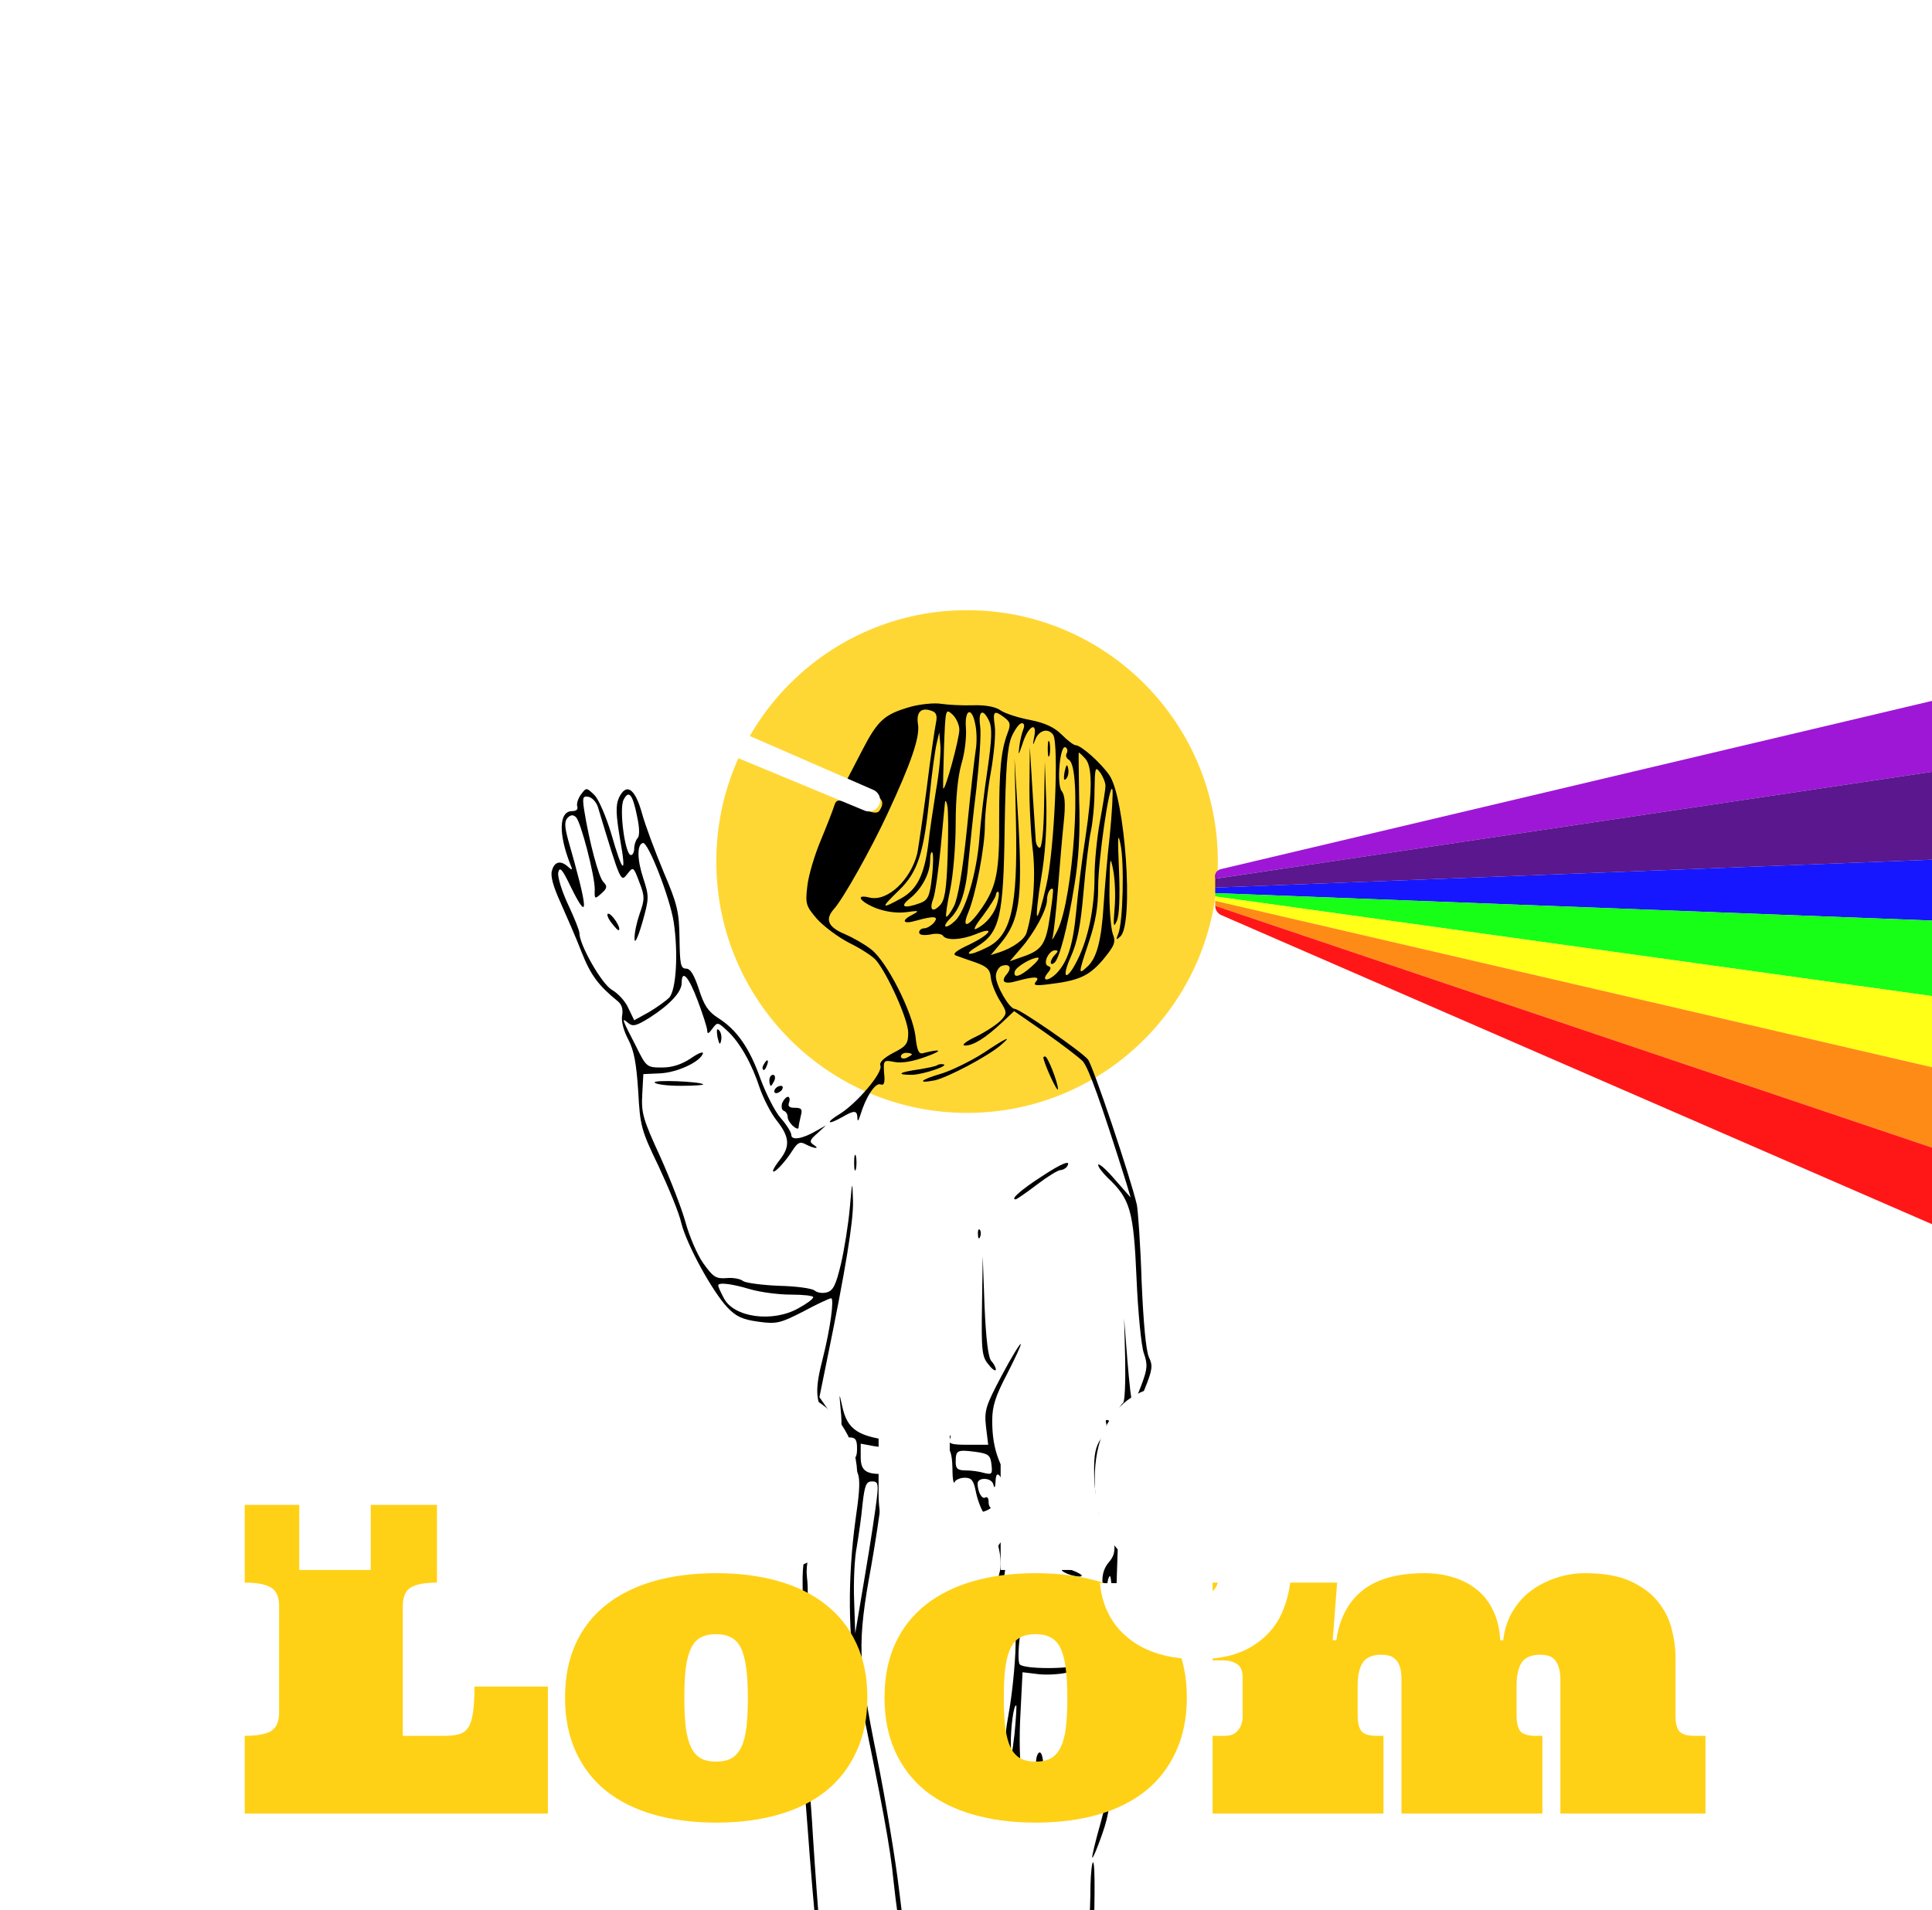 <svg width="360" height="356" viewBox="0 0 360 356" fill="none" xmlns="http://www.w3.org/2000/svg">
<g clip-path="url(#clip0_572_3)">
<ellipse cx="180.2" cy="160.566" rx="46.728" ry="46.847" fill="#FFD116" fill-opacity="0.86"/>
<path d="M169.705 131.713C164.736 133.146 163.579 134.17 160.516 140.109L157.725 145.502L161.06 147.072C164.464 148.642 164.94 149.325 163.919 151.031C163.443 151.714 162.626 151.577 160.107 150.485C156.159 148.847 155.887 148.779 155.41 150.28C155.206 150.963 154.117 153.762 152.96 156.561C151.802 159.291 150.645 163.182 150.441 165.093C150.033 168.438 150.169 168.848 152.211 171.237C153.504 172.671 156.159 174.65 158.269 175.743C160.38 176.767 162.558 178.2 163.17 178.883C165.349 181.408 169.229 190.01 169.229 192.467C169.229 194.515 168.889 194.993 166.438 196.222C164.668 197.177 163.783 197.996 164.055 198.611C164.532 199.908 159.767 205.505 156.567 207.553C153.708 209.26 154.117 209.806 156.976 208.168C159.222 206.871 159.699 206.939 159.767 208.304C159.767 209.123 159.971 208.919 160.311 207.826C161.333 204.413 163.102 201.751 164.055 202.092C164.736 202.365 164.94 201.819 164.736 199.976C164.6 197.587 164.6 197.519 166.71 197.928C168.072 198.201 170.25 197.792 172.633 196.904C175.832 195.744 175.423 195.402 171.952 196.29C171.203 196.495 170.863 195.744 170.59 193.15C170.046 188.644 165.213 179.087 162.286 176.903C161.06 175.947 158.882 174.719 157.452 174.104C154.321 172.807 153.64 171.374 155.41 169.394C157.18 167.414 162.286 158.267 165.281 151.85C169.842 142.089 171.407 137.379 171.067 135.058C170.658 132.668 171.68 131.713 173.722 132.532C174.47 132.805 174.675 133.419 174.402 134.716C174.198 135.672 173.381 141.133 172.701 146.731C171.952 152.396 171.135 157.926 170.931 159.018C169.705 164.001 165.349 168.097 162.013 167.278C159.29 166.595 160.175 168.029 163.239 169.258C165.077 169.94 167.051 170.213 168.82 170.008C171.203 169.667 171.407 169.735 170.114 170.418C167.799 171.579 168.208 172.329 170.727 171.579C174.13 170.623 175.015 170.759 173.994 171.988C173.517 172.534 172.701 173.012 172.224 173.012C171.68 173.012 171.271 173.353 171.271 173.763C171.271 174.241 172.02 174.377 173.313 174.173C174.402 173.899 175.492 174.036 175.696 174.377C176.308 175.333 179.099 175.196 181.822 174.104C185.566 172.534 184.613 174.104 180.665 176.016C178.283 177.108 177.398 177.79 178.078 178.064C178.623 178.268 180.325 178.883 181.754 179.361C183.864 180.111 184.477 180.658 184.613 182.091C184.681 183.115 185.43 185.026 186.247 186.392C187.676 188.644 187.676 188.849 186.587 190.078C185.907 190.829 183.864 192.194 181.958 193.15C179.916 194.105 179.031 194.856 179.848 194.856C181.414 194.856 183.66 193.423 186.723 190.556L188.97 188.44L194.688 192.399C197.819 194.583 201.019 197.041 201.767 197.792C202.857 199.089 204.967 204.891 209.868 220.455L210.685 223.186L207.69 219.773C206.056 217.861 204.695 216.701 204.626 217.11C204.626 217.52 205.443 218.544 206.396 219.499C210.617 223.459 211.23 225.643 211.774 238.204C212.046 244.552 212.659 250.832 213.136 252.198C213.884 254.314 213.816 255.133 212.659 258.205C211.91 260.253 211.161 261.686 211.025 261.55C210.821 261.413 210.413 257.727 210.072 253.495L209.46 245.713L209.664 253.426C209.732 257.659 209.596 261.277 209.255 261.481C208.915 261.686 208.37 262.642 207.962 263.598C207.622 264.553 207.009 265.031 206.601 264.758C206.124 264.485 205.92 264.69 206.124 265.236C206.328 265.782 205.852 267.011 205.171 268.103C204.15 269.537 203.81 271.107 203.878 274.452C203.878 276.909 204.218 279.367 204.626 279.913C205.103 280.39 205.171 281.21 204.899 281.619C204.626 282.165 204.695 282.234 205.171 281.961C206.124 281.414 206.941 283.258 207.554 287.149C207.826 289.06 207.622 290.016 206.601 291.176C205.716 292.2 205.307 293.565 205.443 295.067C205.58 297.183 205.171 297.866 202.244 300.528C200.338 302.235 199.657 303.122 200.746 302.44L202.584 301.347V305.375C202.584 308.72 202.312 309.607 201.291 310.222C199.521 311.109 190.536 311.109 189.991 310.153C189.719 309.812 189.719 307.628 189.991 305.375C190.331 302.235 190.672 301.347 191.42 301.62C191.965 301.825 192.918 302.167 193.599 302.371C194.552 302.713 194.552 302.644 193.463 301.893C192.714 301.416 190.944 299.914 189.446 298.685C186.86 296.364 186.792 296.228 187.268 292.746C187.54 290.152 187.404 288.65 186.519 286.876C185.498 284.623 185.498 284.35 186.86 281.278C188.221 278.138 189.651 277.592 189.651 280.254C189.651 280.937 189.991 281.551 190.331 281.551C191.557 281.551 191.08 280.254 188.63 276.704C185.907 272.677 184.886 269.537 184.886 264.758C184.886 262.028 185.498 260.184 187.676 256.02C189.174 253.085 190.331 250.628 190.195 250.491C190.059 250.355 188.425 253.017 186.655 256.362C183.66 262.028 183.388 262.847 183.728 265.919L184.137 269.264H180.325C177.261 269.264 176.649 269.059 176.989 268.24C177.33 267.284 177.125 267.284 175.355 268.24C173.722 269.059 172.292 269.127 167.119 268.581C159.903 267.83 157.861 266.533 156.908 261.959C156.363 259.502 156.363 259.57 156.636 262.574C156.84 264.417 156.84 265.85 156.704 265.85C156.567 265.85 155.614 264.622 154.593 263.12L152.687 260.389L154.117 253.358C157.589 236.429 159.018 227.691 158.95 223.868C158.814 219.841 158.814 219.841 158.337 225.234C158.065 228.237 157.316 232.879 156.704 235.541C155.751 239.501 155.274 240.525 154.049 240.866C153.3 241.071 152.279 240.934 151.802 240.525C151.326 240.115 148.331 239.705 145.131 239.637C141.932 239.501 138.937 239.091 138.46 238.75C137.984 238.34 136.554 238.067 135.329 238.204C133.355 238.34 132.878 237.999 130.972 235.337C129.815 233.63 128.386 230.217 127.705 227.691C127.024 225.234 124.914 219.773 123.008 215.54C119.877 208.714 119.468 207.485 119.672 204.004L119.877 200.181L122.94 200.044C126.139 199.908 130.428 197.928 130.972 196.358C131.108 195.88 130.087 196.29 128.726 197.246C126.956 198.406 125.254 198.952 123.348 198.952C120.557 198.952 120.421 198.884 118.515 194.993C115.792 189.737 115.792 189.6 117.017 190.624C117.902 191.375 118.515 191.238 121.034 189.668C124.778 187.279 127.024 184.89 127.024 183.183C127.024 180.589 128.317 181.955 130.019 186.528C130.972 189.054 131.789 191.58 131.789 192.126C131.789 192.74 132.061 192.672 132.742 191.716C133.695 190.419 133.763 190.487 135.533 192.126C137.916 194.31 140.162 198.406 141.592 202.843C142.272 204.755 143.634 207.485 144.791 208.919C147.105 211.854 147.242 213.629 145.404 216.018C144.655 216.974 144.042 217.929 144.042 218.202C144.042 218.953 146.22 216.701 147.65 214.448C148.603 212.946 149.08 212.673 150.169 213.287C151.734 214.107 152.892 214.175 151.598 213.356C150.781 212.81 150.849 212.468 152.279 211.24L153.913 209.738L152.211 210.693C149.556 212.264 147.446 212.605 147.446 211.513C147.446 211.035 146.561 209.601 145.472 208.373C144.383 207.144 142.749 203.867 141.728 201.137C139.686 195.334 137.303 191.921 133.831 189.737C131.925 188.508 131.177 187.347 130.223 184.344C129.339 181.682 128.658 180.521 127.841 180.521C126.82 180.521 126.684 179.702 126.616 174.855C126.548 169.872 126.207 168.507 123.62 162.431C122.055 158.677 120.217 153.762 119.604 151.509C118.311 146.867 116.677 145.843 115.316 148.71C114.703 150.144 114.771 151.782 115.52 156.287C116.813 163.387 116.064 162.977 113.886 155.332C112.933 152.192 111.572 148.983 110.755 148.164C109.257 146.731 109.257 146.731 108.236 148.096C107.692 148.847 107.419 149.802 107.555 150.28C107.76 150.826 107.419 151.168 106.602 151.168C104.152 151.168 104.016 155.332 106.262 161.066C106.739 162.158 106.67 162.295 105.854 161.544C104.492 160.315 103.335 160.52 102.858 162.226C102.518 163.182 103.063 165.162 104.424 168.165C105.513 170.623 107.351 174.787 108.372 177.449C110.074 181.75 111.504 183.661 115.111 186.596C115.86 187.211 116.133 188.098 115.928 189.259C115.724 190.283 116.201 192.126 117.086 193.764C118.175 195.88 118.583 198.27 118.923 203.389C119.264 209.806 119.468 210.625 122.736 217.383C124.573 221.343 126.548 226.053 126.956 227.964C127.977 231.992 132.674 240.593 135.533 243.665C137.167 245.371 138.324 245.917 141.319 246.327C144.723 246.805 145.404 246.6 149.692 244.416C152.211 243.05 154.593 241.958 154.866 241.958C155.478 241.958 154.73 247.556 153.3 253.222C151.87 258.751 151.939 261.004 153.572 263.461C155.274 266.055 155.274 267.693 153.504 270.561C152.483 272.335 152.211 273.496 152.551 275.476C152.892 277.319 152.483 279.913 151.19 284.281C149.964 288.65 149.488 291.927 149.556 295.067C149.624 297.593 149.488 300.323 149.216 301.074C149.011 301.893 149.011 303.259 149.352 304.078C149.828 305.375 150.033 304.829 150.373 301.279C150.577 298.89 150.577 295.613 150.373 294.043C150.101 291.722 150.645 289.196 152.892 282.234C155.41 274.315 155.887 273.359 157.316 273.359C160.38 273.359 160.652 274.725 159.427 283.121C157.929 293.907 157.997 305.511 159.699 313.635C164.464 336.503 165.893 344.285 166.506 350.634C167.255 358.074 170.386 377.802 170.931 378.417C171.543 378.963 171.271 376.847 169.91 369.27C169.229 365.105 168.14 357.46 167.527 352.204C166.914 346.947 165.077 335.752 163.375 327.287C159.835 309.812 159.699 306.194 162.354 291.79C163.102 287.49 163.919 282.234 164.123 280.117C164.532 276.431 164.668 276.226 166.71 275.817C172.36 274.656 173.449 274.588 173.994 275.407C174.334 276.022 174.743 275.134 175.015 273.155C175.696 268.513 177.398 268.786 177.466 273.496C177.466 275.476 177.67 276.704 177.874 276.226C178.01 275.817 178.895 275.407 179.78 275.407C181.005 275.407 181.414 275.885 181.822 277.933C182.095 279.367 182.775 281.278 183.456 282.234C185.702 285.579 186.996 290.562 186.247 293.087C185.566 295.545 185.975 296.842 188.085 298.753C189.174 299.709 189.31 300.87 189.242 306.604C189.174 310.29 188.561 316.024 187.949 319.369C186.86 325.308 186.996 328.516 188.493 329.472C188.902 329.745 189.583 331.247 189.991 332.885C190.536 335.138 190.944 335.82 192.033 335.684C192.714 335.616 193.667 336.093 194.143 336.708C194.824 337.664 195.233 337.527 197.683 335.547C203.265 331.179 203.469 330.291 203.537 314.727C203.605 301.347 203.673 300.938 205.239 298.822C206.124 297.661 206.669 296.228 206.464 295.681C206.26 295.204 206.396 294.316 206.737 293.77C207.077 293.224 207.349 297.388 207.349 304.419C207.349 310.768 207.009 316.502 206.669 317.048C206.192 317.799 205.988 316.911 205.92 313.976C205.92 311.723 205.716 310.29 205.511 310.768C205.307 311.314 205.511 316.638 205.92 322.714C206.737 333.636 206.669 333.841 205.035 339.916C204.082 343.261 203.401 346.128 203.537 346.196C203.673 346.333 204.49 344.353 205.375 341.828C206.737 337.937 207.009 335.616 207.213 327.97C207.417 316.092 208.098 293.019 208.37 285.783C208.507 282.711 209.187 278.274 209.8 275.885C210.481 273.564 211.093 269.81 211.23 267.557C211.298 265.031 212.046 261.755 213.204 259.092C214.769 255.27 214.837 254.519 214.089 252.949C213.544 251.788 213.067 246.737 212.727 238.886C212.523 232.128 212.046 225.643 211.842 224.551C210.617 219.295 203.605 198.474 202.72 197.45C201.427 195.88 189.991 188.03 189.106 188.03C188.085 188.03 185.566 183.661 185.566 181.955C185.566 181.135 186.043 180.316 186.587 180.043C188.085 179.497 188.63 180.316 187.608 181.545C186.383 182.979 187.132 183.525 189.446 182.842C192.714 181.955 193.871 181.955 193.054 182.91C192.442 183.661 192.918 183.729 195.233 183.456C201.019 182.774 202.857 181.955 205.511 178.883C207.69 176.22 207.962 175.606 207.349 174.036C207.009 173.08 206.669 169.258 206.737 165.64C206.805 159.701 206.873 159.359 207.417 162.09C207.758 163.796 207.894 167.005 207.69 169.258C207.417 172.602 207.486 173.012 208.098 171.647C208.575 170.555 208.711 167.073 208.507 162.09C208.234 156.014 208.302 154.922 208.779 157.311C209.528 160.725 209.255 171.92 208.37 174.036C207.894 175.196 207.962 175.265 208.779 174.514C211.298 172.193 209.664 148.574 206.669 144.41C205.035 142.089 201.427 138.88 200.406 138.88C200.066 138.88 198.908 137.993 197.819 136.901C196.458 135.535 194.688 134.716 191.897 134.17C189.719 133.761 187.2 132.941 186.451 132.395C185.498 131.713 183.592 131.371 181.346 131.44C179.372 131.508 176.649 131.371 175.355 131.167C174.062 130.962 171.475 131.235 169.705 131.713ZM178.759 136.013C178.759 137.652 176.104 147.482 175.764 146.935C175.696 146.867 175.764 143.386 175.9 139.358C176.172 132.122 176.172 131.986 177.466 133.146C178.146 133.761 178.759 135.058 178.759 136.013ZM181.754 135.126C182.026 136.423 182.026 138.539 181.822 139.699C181.618 140.928 180.869 147.482 180.189 154.308C179.372 162.363 178.487 167.483 177.738 168.916C177.125 170.077 176.513 170.964 176.308 170.828C176.172 170.623 176.513 168.37 177.057 165.776C177.602 163.182 178.078 157.653 178.078 153.489C178.078 148.642 178.487 144.683 179.167 142.293C179.78 140.314 180.12 137.31 179.984 135.672C179.712 132.054 181.142 131.644 181.754 135.126ZM184.341 134.443C184.886 135.672 184.817 137.856 184.001 143.454C183.388 147.482 182.707 153.216 182.503 156.151C182.026 162.636 179.916 169.804 177.942 171.647C176.172 173.285 175.355 172.876 177.057 171.169C179.031 169.258 180.052 165.913 180.461 160.588C180.733 157.858 181.346 151.646 181.958 146.799C182.503 141.884 182.843 136.764 182.639 135.331C182.231 132.395 183.184 131.917 184.341 134.443ZM187.2 133.761C188.289 134.58 188.357 135.058 187.745 136.628C186.519 139.904 186.179 143.454 186.179 152.67C186.247 162.431 185.702 165.162 182.98 169.189C180.529 172.739 179.099 173.285 180.393 170.145C181.822 166.732 183.524 157.858 183.524 153.762C183.524 151.782 184.001 147.345 184.613 144C185.226 140.587 185.566 136.696 185.362 135.262C184.954 132.532 185.226 132.259 187.2 133.761ZM190.672 135.945C190.399 136.628 190.059 138.061 189.923 139.222C189.719 140.928 189.787 140.792 190.536 138.607C191.557 135.331 193.326 134.307 192.714 137.31C192.373 139.017 192.442 139.085 192.986 137.652C193.735 136.013 195.369 135.672 196.254 136.969C197.343 138.744 196.458 158.677 194.96 165.025C194.211 168.37 193.463 170.896 193.258 170.691C193.054 170.555 193.395 167.346 194.007 163.66C194.756 159.359 195.096 154.24 194.96 149.461L194.688 141.952L194.552 149.939C194.484 154.786 194.143 157.994 193.735 157.994C193.395 157.994 192.986 157.311 192.986 156.424C192.918 155.605 192.646 151.373 192.373 147.072L191.897 139.222L191.829 145.707C191.761 149.325 192.033 154.717 192.373 157.789C193.054 162.909 192.578 169.599 191.284 173.831C190.944 175.06 188.766 176.63 186.315 177.449L184.613 177.995L186.451 175.811C189.923 171.647 190.536 167.687 189.787 153.693L189.038 141.27L189.31 153.216C189.651 169.189 188.425 174.446 183.796 176.63C180.529 178.268 179.304 178.064 182.026 176.425C186.315 173.831 186.996 170.828 187.2 154.376C187.404 143.113 187.676 139.358 188.493 137.31C189.106 135.945 189.923 134.785 190.399 134.785C190.876 134.785 190.944 135.262 190.672 135.945ZM174.402 147.345C173.858 150.758 173.177 155.264 172.973 157.311C172.224 163.114 170.863 165.776 167.936 167.414C164.123 169.531 164.055 169.258 167.459 165.981C171.067 162.499 172.156 159.018 173.245 148.096C173.654 143.932 174.266 139.631 174.539 138.539L175.015 136.491L175.219 138.812C175.355 140.109 175.015 143.932 174.402 147.345ZM198.772 140.382C198.5 140.792 198.704 141.338 199.181 141.611C201.631 143.113 199.998 167.278 197.07 173.353C196.322 174.855 195.913 175.47 196.117 174.787C196.322 174.036 196.798 169.872 197.139 165.571C197.479 161.202 197.955 155.605 198.228 153.079C198.568 149.802 198.432 148.164 197.819 147.413C196.866 146.253 197.479 138.607 198.568 139.29C198.908 139.495 198.976 139.973 198.772 140.382ZM202.176 141.338C203.537 142.703 203.605 147.072 202.244 156.151C201.631 159.974 200.883 166.117 200.542 169.804C199.93 176.289 198.908 179.292 196.798 181.477C195.301 182.91 194.007 182.91 195.164 181.408C195.913 180.521 195.913 180.248 195.301 180.043C194.211 179.634 195.437 177.108 196.594 177.108C197.207 177.108 197.207 177.313 196.594 177.927C195.641 178.883 195.505 180.111 196.39 179.497C197.343 178.951 198.908 173.012 200.202 164.957C201.019 160.11 201.291 155.195 201.087 149.052C201.019 144.205 200.951 140.246 201.019 140.246C201.087 140.246 201.631 140.723 202.176 141.338ZM205.988 146.458C205.988 147.072 205.511 150.076 204.967 153.011C204.422 155.946 203.946 160.656 203.946 163.455C203.946 169.189 202.789 174.855 200.814 178.814C198.772 182.979 197.615 182.569 199.521 178.337C200.746 175.606 201.359 172.602 201.904 166.186C202.312 161.476 202.925 156.424 203.265 154.922C203.605 153.42 203.946 150.007 203.946 147.413C204.014 143.044 204.082 142.771 204.967 143.932C205.511 144.683 205.988 145.843 205.988 146.458ZM206.805 155.537C206.328 159.701 205.852 165.571 205.648 168.575C205.239 175.333 204.354 178.61 202.584 180.18C200.883 181.75 200.883 181.613 202.925 175.47C204.15 171.852 204.626 168.916 204.626 165.367C204.626 160.315 206.737 145.57 207.281 147.14C207.417 147.618 207.213 151.373 206.805 155.537ZM118.719 152.192C119.196 154.308 119.196 155.878 118.787 156.219C118.447 156.629 118.175 157.448 118.175 158.131C118.175 158.813 117.902 159.359 117.562 159.359C116.473 159.359 115.316 150.69 116.201 149.052C117.154 147.14 117.902 148.028 118.719 152.192ZM111.436 150.485C115.724 164.684 115.656 164.411 116.881 162.909C117.97 161.476 118.039 161.476 119.128 164.411C120.149 167.005 120.149 167.619 119.196 170.282C118.651 171.852 118.175 173.968 118.243 174.992C118.243 176.016 118.855 174.787 119.672 171.988C120.966 167.414 120.966 167.073 119.877 163.728C118.719 160.247 118.651 157.38 119.808 157.107C120.761 156.902 124.778 167.141 125.527 171.783C126.411 177.586 126.003 184.48 124.71 185.914C124.097 186.528 122.395 187.757 120.898 188.644L118.175 190.146L117.086 187.893C116.541 186.596 115.111 185.095 114.022 184.48C112.116 183.388 107.964 176.084 107.964 173.899C107.964 173.422 107.011 171.032 105.854 168.575C104.696 166.117 103.88 163.455 104.016 162.636C104.288 161.407 104.764 161.953 106.398 165.367C109.802 172.261 109.598 169.531 105.854 156.492C105.173 153.967 105.173 153.011 105.786 152.396C106.33 151.85 106.807 151.782 107.351 152.328C108.236 153.216 110.823 163.182 110.823 165.708C110.755 167.619 110.823 167.619 112.048 166.527C113.137 165.571 113.205 165.162 112.457 164.411C111.572 163.592 109.802 156.902 108.849 150.963C108.508 148.642 108.577 148.301 109.666 148.505C110.346 148.642 111.163 149.529 111.436 150.485ZM176.581 159.496C176.376 165.844 176.036 167.824 175.151 168.711C173.722 170.213 173.109 169.531 173.926 167.414C174.266 166.459 174.879 162.158 175.287 157.926C175.696 153.625 176.036 149.802 176.104 149.461C176.172 149.052 176.376 149.393 176.513 150.144C176.717 150.895 176.717 155.059 176.581 159.496ZM173.654 163.455C173.245 167.073 172.905 167.756 171.475 168.302C168.48 169.394 167.527 169.053 169.501 167.483C171.748 165.708 173.313 162.773 173.313 160.315C173.313 159.291 173.517 158.608 173.722 158.882C173.926 159.086 173.926 161.134 173.654 163.455ZM195.641 170.759C194.892 176.016 194.143 177.108 190.467 178.337L188.153 179.156L190.263 176.698C192.714 173.899 195.096 169.531 195.096 167.687C195.096 166.459 195.777 165.298 196.186 165.708C196.322 165.776 196.049 168.097 195.641 170.759ZM185.907 168.029C185.43 170.145 183.864 172.125 181.958 173.08C181.21 173.49 181.686 172.534 183.184 170.623C184.477 168.848 185.566 167.141 185.566 166.8C185.566 166.459 185.77 166.186 185.975 166.186C186.179 166.186 186.179 167.005 185.907 168.029ZM192.169 180.18C190.127 182.023 188.698 182.432 189.106 180.999C189.446 180.111 192.237 178.473 193.395 178.473C193.803 178.541 193.19 179.292 192.169 180.18ZM169.91 196.495C169.91 196.631 169.433 196.904 168.889 197.177C168.344 197.382 167.867 197.246 167.867 196.904C167.867 196.495 168.344 196.222 168.889 196.222C169.433 196.222 169.91 196.358 169.91 196.495ZM139.686 240.252C141.523 240.798 144.927 241.276 147.31 241.276C149.624 241.276 151.53 241.48 151.53 241.753C151.53 242.095 150.305 242.982 148.807 243.801C144.042 246.532 136.69 245.576 134.852 241.89C134.308 240.866 133.831 239.842 133.831 239.569C133.831 238.955 136.282 239.228 139.686 240.252ZM209.46 273.428C208.711 275.817 208.03 278.752 208.03 280.049V282.438L206.26 280.527C204.626 278.752 204.558 278.274 204.899 273.974C205.171 270.287 205.716 268.649 207.486 265.919L209.732 262.505L210.345 265.782C210.821 268.513 210.617 269.946 209.46 273.428ZM155.206 273.086C154.253 275.68 153.913 276.022 153.368 275.066C152.892 274.179 153.164 273.018 154.185 270.97C154.934 269.4 155.683 267.693 155.683 267.147C155.751 266.601 155.955 267.079 156.091 268.103C156.295 269.127 155.887 271.38 155.206 273.086ZM159.699 269.946C159.699 271.516 159.427 271.994 158.337 271.994C157.248 271.994 156.976 271.516 156.976 269.946C156.976 268.376 157.248 267.898 158.337 267.898C159.427 267.898 159.699 268.376 159.699 269.946ZM167.391 269.946C169.161 269.946 169.297 270.151 169.093 272.131C168.889 274.179 168.684 274.383 166.234 274.588C161.605 274.998 160.38 274.383 160.38 271.584V269.059L162.966 269.537C164.328 269.741 166.37 269.946 167.391 269.946ZM174.334 271.107C174.13 271.653 173.994 272.54 173.994 273.086C173.994 273.837 173.517 273.974 172.156 273.632C169.705 273.018 169.705 273.018 170.182 271.448C170.454 270.561 171.271 270.151 172.701 270.151C174.198 270.151 174.607 270.424 174.334 271.107ZM184.749 272.95C184.954 274.725 184.817 274.861 183.388 274.52C182.503 274.247 181.005 274.042 179.984 274.042C178.419 274.042 178.078 273.701 178.078 272.472C178.078 270.287 178.351 270.151 181.618 270.561C184.205 270.902 184.545 271.175 184.749 272.95ZM186.928 276.09C187.472 277.114 187.404 277.933 186.587 279.503C185.498 281.551 184.205 281.687 184.205 279.776C184.205 279.23 183.933 278.889 183.592 279.093C182.98 279.503 182.163 278.001 182.163 276.499C182.163 275.271 184.749 275.339 185.09 276.636C185.294 277.455 185.43 277.319 185.498 276.226C185.566 274.383 185.975 274.315 186.928 276.09ZM163.375 279.298C163.17 281.141 162.217 287.49 161.196 293.497L159.358 304.419L159.154 298.276C159.018 294.862 159.222 290.425 159.631 288.377C159.971 286.329 160.516 282.711 160.72 280.322C161.128 276.773 161.401 276.09 162.49 276.09C163.579 276.09 163.715 276.499 163.375 279.298ZM202.448 319.437L202.72 327.356L200.474 331.042C199.249 333.022 197.819 334.865 197.207 335.07C196.594 335.274 195.777 335.616 195.369 335.82C194.96 336.025 194.416 335.547 194.211 334.66C193.871 333.431 193.599 333.295 192.918 333.977C192.51 334.387 191.897 334.796 191.625 334.796C190.399 334.796 189.719 327.492 190.127 319.779L190.536 311.655L193.326 311.996C194.892 312.201 197.343 312.065 198.84 311.723C200.338 311.382 201.699 311.246 201.836 311.382C202.04 311.519 202.244 315.137 202.448 319.437ZM189.038 323.192C188.561 327.219 188.425 327.629 188.357 325.171C188.289 322.168 188.902 317.458 189.378 317.867C189.446 318.004 189.31 320.393 189.038 323.192Z" fill="black"/>
<path d="M195.232 139.563C195.232 140.86 195.369 141.406 195.573 140.723C195.709 140.109 195.709 139.017 195.573 138.334C195.369 137.72 195.232 138.266 195.232 139.563Z" fill="black"/>
<path d="M198.364 143.863C198.16 145.16 198.228 145.57 198.636 145.16C199.045 144.751 199.181 143.932 199.045 143.249C198.84 142.293 198.704 142.43 198.364 143.863Z" fill="black"/>
<path d="M113.886 171.92C114.567 172.807 115.18 173.49 115.316 173.353C115.792 172.944 114.022 170.282 113.342 170.282C113.001 170.282 113.205 171.032 113.886 171.92Z" fill="black"/>
<path d="M193.054 328.448C193.054 329.54 193.395 330.837 193.735 331.383C194.211 332.134 194.416 331.656 194.416 329.472C194.416 327.902 194.143 326.605 193.735 326.605C193.395 326.605 193.054 327.424 193.054 328.448Z" fill="black"/>
<path d="M133.695 193.286C134.036 194.72 134.172 194.856 134.376 193.901C134.512 193.218 134.376 192.399 133.968 191.989C133.559 191.58 133.491 191.989 133.695 193.286Z" fill="black"/>
<path d="M183.184 196.29C180.937 197.723 177.466 199.43 175.56 200.044C171.543 201.205 170.659 202.024 174.198 201.341C176.581 200.795 183.728 197.041 186.315 194.925C188.834 192.808 187.677 193.286 183.184 196.29Z" fill="black"/>
<path d="M194.416 197.041C194.416 197.997 197.07 203.799 197.138 202.98C197.138 201.751 195.232 196.904 194.756 196.904C194.552 196.904 194.416 196.973 194.416 197.041Z" fill="black"/>
<path d="M142.34 198.338C142.068 198.747 142 199.157 142.204 199.362C142.34 199.567 142.681 199.225 142.885 198.611C143.361 197.45 142.953 197.246 142.34 198.338Z" fill="black"/>
<path d="M174.607 198.543C174.47 198.679 172.973 199.02 171.271 199.293C167.459 199.84 166.846 200.317 169.978 200.317C172.088 200.249 177.329 198.474 175.628 198.338C175.219 198.269 174.743 198.406 174.607 198.543Z" fill="black"/>
<path d="M143.361 201.342C143.361 201.888 143.497 202.365 143.634 202.365C143.77 202.365 144.042 201.888 144.314 201.342C144.519 200.795 144.382 200.318 144.042 200.318C143.634 200.318 143.361 200.795 143.361 201.342Z" fill="black"/>
<path d="M121.987 201.751C122.191 202.092 124.369 202.365 126.82 202.365C129.338 202.365 131.176 202.229 131.04 202.092C130.428 201.546 121.646 201.205 121.987 201.751Z" fill="black"/>
<path d="M144.383 203.048C144.178 203.389 144.246 203.731 144.655 203.731C144.995 203.731 145.54 203.389 145.744 203.048C145.948 202.638 145.88 202.365 145.472 202.365C145.131 202.365 144.587 202.638 144.383 203.048Z" fill="black"/>
<path d="M145.744 205.574C145.54 206.256 145.676 206.871 146.016 207.007C146.425 207.144 146.765 207.622 146.765 208.168C146.765 208.646 147.241 209.396 147.786 209.874C148.331 210.352 148.807 210.489 148.807 210.147C148.807 209.806 149.011 208.85 149.216 207.963C149.556 206.734 149.352 206.461 148.126 206.461C147.037 206.461 146.765 206.188 147.037 205.437C147.241 204.891 147.105 204.413 146.833 204.413C146.493 204.413 146.016 204.959 145.744 205.574Z" fill="black"/>
<path d="M159.154 216.701C159.154 217.998 159.29 218.544 159.495 217.861C159.631 217.247 159.631 216.155 159.495 215.472C159.29 214.858 159.154 215.404 159.154 216.701Z" fill="black"/>
<path d="M193.939 219.363C190.263 221.752 188.221 223.527 189.242 223.527C189.447 223.527 191.216 222.298 193.19 220.797C195.165 219.295 197.139 218.066 197.615 218.066C198.024 218.066 198.636 217.725 198.84 217.383C199.657 216.086 197.956 216.701 193.939 219.363Z" fill="black"/>
<path d="M182.231 230.08C182.231 230.831 182.435 231.036 182.639 230.49C182.843 230.012 182.775 229.398 182.571 229.193C182.367 228.92 182.163 229.329 182.231 230.08Z" fill="black"/>
<path d="M182.98 243.392C182.843 251.788 182.98 252.88 184.205 254.314C184.886 255.201 185.498 255.611 185.566 255.27C185.566 254.86 185.158 254.109 184.749 253.7C184.137 253.085 183.728 249.604 183.456 243.46L183.116 234.108L182.98 243.392Z" fill="black"/>
<path d="M191.488 284.35C190.808 284.759 189.787 284.896 189.242 284.691C188.697 284.486 188.289 284.623 188.289 284.964C188.289 285.92 190.399 285.783 192.373 284.623C193.326 284.077 193.803 283.667 193.394 283.667C193.054 283.667 192.169 283.94 191.488 284.35Z" fill="black"/>
<path d="M197.819 292.542C197.819 293.156 201.087 294.18 201.563 293.702C201.699 293.565 200.951 293.088 199.862 292.678C198.704 292.268 197.819 292.2 197.819 292.542Z" fill="black"/>
<path d="M149.896 307.355C149.692 307.696 149.216 309.949 148.739 312.474C148.058 315.956 148.058 318.072 148.671 321.28C149.079 323.67 149.896 332.476 150.509 340.94C152.551 368.997 155.887 395.892 158.337 404.016C159.018 406.337 159.018 406.814 157.793 407.975C156.567 409.204 156.499 409.682 157.248 412.89C157.725 414.87 157.861 417.122 157.589 417.941C157.248 418.829 157.384 419.58 157.861 420.058C159.086 421.013 164.26 422.106 165.825 421.696C166.778 421.423 167.391 421.764 167.799 422.925L168.48 424.563V422.993C168.548 422.106 168.957 421.491 169.637 421.491C170.318 421.491 170.59 421.901 170.318 422.515C170.114 423.061 170.25 423.539 170.59 423.539C170.999 423.539 171.271 422.993 171.271 422.379C171.271 421.764 171.475 421.423 171.679 421.696C171.884 421.901 172.837 421.832 173.722 421.491C174.947 421.013 175.492 421.15 176.24 422.174C176.785 422.925 177.329 423.334 177.602 423.129C177.806 422.925 178.623 423.129 179.44 423.539C180.257 423.949 181.073 424.153 181.278 424.017C181.414 423.812 180.529 423.129 179.167 422.515C177.534 421.764 176.717 420.877 176.717 419.989C176.717 418.965 176.989 418.761 177.942 419.102C180.733 420.262 181.005 420.194 179.167 418.897C177.329 417.6 175.083 412.958 175.764 411.866C175.9 411.593 177.602 412.822 179.508 414.665C181.414 416.508 183.864 418.214 185.022 418.419C189.378 419.375 199.998 417.122 201.836 414.801C202.652 413.777 202.72 413.982 202.312 416.371C202.108 417.873 201.904 419.921 201.904 420.877C201.904 422.106 201.359 422.788 200.066 423.334L198.16 424.085L199.998 424.153C201.223 424.222 202.108 423.744 202.584 422.925C203.537 421.082 203.469 413.777 202.448 412.753C201.904 412.207 201.699 409.545 201.836 404.63C201.904 400.603 201.836 397.394 201.699 397.599C201.495 397.804 201.223 401.763 201.019 406.405C200.814 412.48 200.474 415.006 199.793 415.416C197.683 416.713 197.411 416.235 196.798 410.637C196.594 408.589 196.254 406.746 196.049 406.541C195.845 406.337 195.845 408.453 196.117 411.388L196.594 416.576L191.42 417.054C183.796 417.805 183.184 417.532 182.231 412.822C181.754 410.637 181.142 407.156 180.801 405.108C180.325 401.558 180.257 401.49 180.189 404.152C180.189 405.722 180.461 408.589 180.801 410.569C181.21 412.549 181.346 414.323 181.21 414.46C180.597 415.074 178.827 413.709 178.214 412.071C177.261 409.545 175.015 398.35 172.564 383.741C171.679 378.553 170.931 377.461 171.611 382.376C172.224 386.882 175.9 407.156 176.445 408.999C176.853 410.501 176.717 410.569 171.679 410.569H166.506L166.846 407.702L167.119 404.767L166.37 407.702C165.689 410.432 165.485 410.569 163.17 410.569H160.72L159.154 404.22C157.725 398.35 155.546 385.789 154.253 375.755C153.504 369.611 152.347 355.822 151.462 341.964C151.122 335.547 150.305 327.219 149.76 323.328C148.807 316.57 149.011 311.928 150.509 307.969C150.985 306.809 150.509 306.331 149.896 307.355ZM159.903 411.32C163.034 411.525 166.098 411.661 169.978 411.798C173.994 411.934 174.607 412.139 175.015 413.436C175.9 416.03 176.036 419.375 175.287 419.853C173.994 420.604 162.081 420.945 160.243 420.194C158.678 419.58 158.405 419.17 158.542 417.395C158.678 416.303 159.018 415.143 159.222 414.938C159.426 414.665 159.222 414.05 158.678 413.504C157.589 412.48 157.316 409.135 158.201 408.248C158.473 407.975 158.746 408.521 158.882 409.477C159.018 410.432 159.495 411.252 159.903 411.32Z" fill="black"/>
<path d="M203.197 351.316C203.197 353.705 203.061 357.119 202.925 359.03C202.72 360.873 202.516 367.631 202.312 374.048C202.108 380.396 201.631 386.882 201.291 388.383C200.338 392.001 200.338 397.121 201.223 396.575C201.631 396.302 201.767 395.141 201.495 393.913C201.291 392.684 201.563 389.68 202.108 387.291C203.197 382.922 204.558 347.084 203.673 347.084C203.469 347.084 203.265 348.995 203.197 351.316Z" fill="black"/>
<path d="M226.438 163.773L388 139.662V139.662C388 131.667 380.539 125.765 372.759 127.606L227.467 161.984C226.672 162.172 226.201 162.992 226.438 163.773V163.773Z" fill="#9400D3" fill-opacity="0.91"/>
<path d="M388 139.662L226.438 163.773V165.422L388 159.136V139.662Z" fill="#4B0082" fill-opacity="0.91"/>
<path d="M388 159.136L226.438 165.422V166.452L388 172.635V159.136Z" fill="#0000FF" fill-opacity="0.91"/>
<path d="M388 172.635L226.438 166.452V167.071L388 189.533V172.635Z" fill="#00FF00" fill-opacity="0.91"/>
<path d="M388 189.533L226.438 167.071V167.895L388 205.401V189.533Z" fill="#FFFF00" fill-opacity="0.91"/>
<path d="M388 205.401L226.438 167.895V168.822L388 223.33V205.401Z" fill="#FF7F00" fill-opacity="0.91"/>
<path d="M388 223.33L226.438 168.822V168.822C226.438 169.573 226.883 170.252 227.572 170.552L372.409 233.55C379.77 236.752 388 231.357 388 223.33V223.33Z" fill="#FF0000" fill-opacity="0.91"/>
<path d="M81.422 294.953C79.13 294.953 77.49 295.266 76.5 295.891C75.537 296.49 75.055 297.648 75.055 299.367V323.508H82.867C83.935 323.508 84.833 323.404 85.562 323.195C86.292 322.987 86.865 322.557 87.281 321.906C87.698 321.229 87.984 320.292 88.141 319.094C88.323 317.896 88.414 316.307 88.414 314.328H102.086V338H45.602V323.508C47.893 323.508 49.534 323.208 50.523 322.609C51.513 321.984 52.008 320.826 52.008 319.133V299.367C52.008 297.648 51.513 296.49 50.523 295.891C49.534 295.266 47.893 294.953 45.602 294.953V280.461H81.422V294.953ZM105.289 316.398C105.289 312.57 105.953 309.211 107.281 306.32C108.609 303.43 110.497 301.021 112.945 299.094C115.419 297.141 118.388 295.669 121.852 294.68C125.315 293.69 129.182 293.195 133.453 293.195C137.724 293.195 141.591 293.69 145.055 294.68C148.518 295.669 151.474 297.141 153.922 299.094C156.37 301.021 158.258 303.43 159.586 306.32C160.94 309.211 161.617 312.57 161.617 316.398C161.617 320.174 160.94 323.521 159.586 326.438C158.258 329.354 156.37 331.802 153.922 333.781C151.474 335.734 148.518 337.206 145.055 338.195C141.591 339.185 137.724 339.68 133.453 339.68C129.182 339.68 125.315 339.185 121.852 338.195C118.388 337.206 115.419 335.734 112.945 333.781C110.497 331.802 108.609 329.354 107.281 326.438C105.953 323.521 105.289 320.174 105.289 316.398ZM127.516 316.398C127.516 318.586 127.607 320.448 127.789 321.984C127.997 323.495 128.323 324.719 128.766 325.656C129.208 326.568 129.807 327.245 130.562 327.688C131.318 328.104 132.281 328.312 133.453 328.312C134.625 328.312 135.576 328.104 136.305 327.688C137.06 327.245 137.659 326.568 138.102 325.656C138.57 324.719 138.896 323.495 139.078 321.984C139.26 320.448 139.352 318.586 139.352 316.398C139.352 312.023 138.935 308.964 138.102 307.219C137.294 305.448 135.745 304.562 133.453 304.562C132.281 304.562 131.318 304.771 130.562 305.188C129.807 305.578 129.208 306.242 128.766 307.18C128.323 308.091 127.997 309.315 127.789 310.852C127.607 312.362 127.516 314.211 127.516 316.398ZM164.82 316.398C164.82 312.57 165.484 309.211 166.812 306.32C168.141 303.43 170.029 301.021 172.477 299.094C174.951 297.141 177.919 295.669 181.383 294.68C184.846 293.69 188.714 293.195 192.984 293.195C197.255 293.195 201.122 293.69 204.586 294.68C208.049 295.669 211.005 297.141 213.453 299.094C215.901 301.021 217.789 303.43 219.117 306.32C220.471 309.211 221.148 312.57 221.148 316.398C221.148 320.174 220.471 323.521 219.117 326.438C217.789 329.354 215.901 331.802 213.453 333.781C211.005 335.734 208.049 337.206 204.586 338.195C201.122 339.185 197.255 339.68 192.984 339.68C188.714 339.68 184.846 339.185 181.383 338.195C177.919 337.206 174.951 335.734 172.477 333.781C170.029 331.802 168.141 329.354 166.812 326.438C165.484 323.521 164.82 320.174 164.82 316.398ZM187.047 316.398C187.047 318.586 187.138 320.448 187.32 321.984C187.529 323.495 187.854 324.719 188.297 325.656C188.74 326.568 189.339 327.245 190.094 327.688C190.849 328.104 191.812 328.312 192.984 328.312C194.156 328.312 195.107 328.104 195.836 327.688C196.591 327.245 197.19 326.568 197.633 325.656C198.102 324.719 198.427 323.495 198.609 321.984C198.792 320.448 198.883 318.586 198.883 316.398C198.883 312.023 198.466 308.964 197.633 307.219C196.826 305.448 195.276 304.562 192.984 304.562C191.812 304.562 190.849 304.771 190.094 305.188C189.339 305.578 188.74 306.242 188.297 307.18C187.854 308.091 187.529 309.315 187.32 310.852C187.138 312.362 187.047 314.211 187.047 316.398ZM282.594 319.68C282.594 321.06 282.828 322.049 283.297 322.648C283.792 323.221 284.729 323.508 286.109 323.508H287.398V338H261.148V313.039C261.148 312.023 261.044 311.216 260.836 310.617C260.628 309.992 260.341 309.523 259.977 309.211C259.638 308.872 259.234 308.651 258.766 308.547C258.323 308.443 257.893 308.391 257.477 308.391C255.758 308.391 254.573 308.885 253.922 309.875C253.297 310.865 252.984 312.271 252.984 314.094V319.68C252.984 321.06 253.219 322.049 253.688 322.648C254.182 323.221 255.12 323.508 256.5 323.508H257.789V338H225.953V323.508H228.258C229.326 323.508 230.133 323.169 230.68 322.492C231.253 321.789 231.539 320.956 231.539 319.992V312.57C231.539 311.346 231.174 310.526 230.445 310.109C229.742 309.667 228.935 309.445 228.023 309.445H225.953V294.953H249.156L248.336 305.695H249C249.573 301.685 251.188 298.599 253.844 296.438C256.526 294.276 260.406 293.195 265.484 293.195C267.385 293.195 269.156 293.456 270.797 293.977C272.464 294.471 273.935 295.24 275.211 296.281C276.513 297.323 277.529 298.638 278.258 300.227C279.013 301.789 279.443 303.612 279.547 305.695H280.094C280.328 303.716 280.901 301.945 281.812 300.383C282.75 298.794 283.922 297.479 285.328 296.438C286.76 295.396 288.323 294.602 290.016 294.055C291.734 293.482 293.531 293.195 295.406 293.195C298.87 293.195 301.695 293.703 303.883 294.719C306.07 295.734 307.776 297.023 309 298.586C310.224 300.122 311.057 301.802 311.5 303.625C311.969 305.422 312.203 307.115 312.203 308.703V319.68C312.203 321.06 312.438 322.049 312.906 322.648C313.401 323.221 314.339 323.508 315.719 323.508H317.789V338H290.758V313.039C290.758 312.023 290.641 311.216 290.406 310.617C290.198 309.992 289.924 309.523 289.586 309.211C289.247 308.872 288.844 308.651 288.375 308.547C287.932 308.443 287.503 308.391 287.086 308.391C285.367 308.391 284.182 308.885 283.531 309.875C282.906 310.865 282.594 312.271 282.594 314.094V319.68Z" fill="#FFD116"/>
<g filter="url(#filter0_d_572_3)">
<path d="M80.36 248.52V259.08H69.08V291H55.76V259.08H44.6V248.52H80.36ZM107.673 256.92C111.553 256.92 114.573 258.22 116.733 260.82C118.933 263.42 120.033 266.94 120.033 271.38V291H106.773V273.06C106.773 271.46 106.333 270.2 105.453 269.28C104.613 268.32 103.473 267.84 102.033 267.84C100.553 267.84 99.393 268.32 98.553 269.28C97.713 270.2 97.293 271.46 97.293 273.06V291H83.973V246.6H97.293V262.32C98.333 260.72 99.713 259.42 101.433 258.42C103.193 257.42 105.273 256.92 107.673 256.92ZM141.889 291.42C138.489 291.42 135.429 290.72 132.709 289.32C129.989 287.92 127.849 285.92 126.289 283.32C124.769 280.68 124.009 277.6 124.009 274.08C124.009 270.56 124.769 267.5 126.289 264.9C127.849 262.26 129.989 260.24 132.709 258.84C135.429 257.44 138.489 256.74 141.889 256.74C145.289 256.74 148.349 257.44 151.069 258.84C153.789 260.24 155.909 262.26 157.429 264.9C158.989 267.5 159.769 270.56 159.769 274.08C159.769 277.6 158.989 280.68 157.429 283.32C155.909 285.92 153.789 287.92 151.069 289.32C148.349 290.72 145.289 291.42 141.889 291.42ZM141.889 279.9C143.129 279.9 144.169 279.42 145.009 278.46C145.849 277.46 146.269 276 146.269 274.08C146.269 272.16 145.849 270.72 145.009 269.76C144.169 268.76 143.129 268.26 141.889 268.26C140.649 268.26 139.609 268.76 138.769 269.76C137.929 270.72 137.509 272.16 137.509 274.08C137.509 276 137.909 277.46 138.709 278.46C139.549 279.42 140.609 279.9 141.889 279.9ZM199.773 257.16V291H186.453V285.84C185.413 287.44 184.013 288.74 182.253 289.74C180.533 290.74 178.473 291.24 176.073 291.24C172.193 291.24 169.153 289.94 166.953 287.34C164.793 284.74 163.713 281.22 163.713 276.78V257.16H176.973V275.1C176.973 276.7 177.393 277.98 178.233 278.94C179.113 279.86 180.273 280.32 181.713 280.32C183.193 280.32 184.353 279.86 185.193 278.94C186.033 277.98 186.453 276.7 186.453 275.1V257.16H199.773ZM217.969 256.74C220.169 256.74 222.069 257.2 223.669 258.12C225.269 259 226.489 260.22 227.329 261.78V257.16H240.589V290.4C240.589 293.56 240.009 296.44 238.849 299.04C237.689 301.64 235.809 303.72 233.209 305.28C230.649 306.84 227.349 307.62 223.309 307.62C217.869 307.62 213.549 306.34 210.349 303.78C207.189 301.26 205.389 297.82 204.949 293.46H218.029C218.389 295.22 219.829 296.1 222.349 296.1C223.909 296.1 225.129 295.7 226.009 294.9C226.889 294.1 227.329 292.6 227.329 290.4V286.38C226.489 287.94 225.269 289.18 223.669 290.1C222.069 290.98 220.169 291.42 217.969 291.42C215.329 291.42 212.949 290.74 210.829 289.38C208.709 287.98 207.029 285.98 205.789 283.38C204.589 280.74 203.989 277.64 203.989 274.08C203.989 270.52 204.589 267.44 205.789 264.84C207.029 262.2 208.709 260.2 210.829 258.84C212.949 257.44 215.329 256.74 217.969 256.74ZM227.329 274.08C227.329 272.28 226.869 270.88 225.949 269.88C225.029 268.88 223.849 268.38 222.409 268.38C220.969 268.38 219.789 268.88 218.869 269.88C217.949 270.88 217.489 272.28 217.489 274.08C217.489 275.88 217.949 277.28 218.869 278.28C219.789 279.28 220.969 279.78 222.409 279.78C223.849 279.78 225.029 279.28 225.949 278.28C226.869 277.28 227.329 275.88 227.329 274.08ZM270.27 256.92C274.15 256.92 277.17 258.22 279.33 260.82C281.53 263.42 282.63 266.94 282.63 271.38V291H269.37V273.06C269.37 271.46 268.93 270.2 268.05 269.28C267.21 268.32 266.07 267.84 264.63 267.84C263.15 267.84 261.99 268.32 261.15 269.28C260.31 270.2 259.89 271.46 259.89 273.06V291H246.57V246.6H259.89V262.32C260.93 260.72 262.31 259.42 264.03 258.42C265.79 257.42 267.87 256.92 270.27 256.92ZM309.466 279.66V291H304.426C295.146 291 290.506 286.38 290.506 277.14V268.26H286.306V257.16H290.506V249H303.826V257.16H309.346V268.26H303.826V277.38C303.826 278.18 304.006 278.76 304.366 279.12C304.766 279.48 305.406 279.66 306.286 279.66H309.466Z" fill="white"/>
</g>
</g>
<path d="M164 149.134C164 150.628 162.482 151.641 161.102 151.069L-134.791 28.282L-174.954 11.36C-178.055 10.053 -179.145 6.21 -177.192 3.47V3.47C-175.751 1.447 -173.09 0.711 -170.814 1.704L162.743 147.214C163.506 147.547 164 148.301 164 149.134V149.134Z" fill="white"/>
<defs>
<filter id="filter0_d_572_3" x="43" y="246.6" width="268.066" height="64.22" filterUnits="userSpaceOnUse" color-interpolation-filters="sRGB">
<feFlood flood-opacity="0" result="BackgroundImageFix"/>
<feColorMatrix in="SourceAlpha" type="matrix" values="0 0 0 0 0 0 0 0 0 0 0 0 0 0 0 0 0 0 127 0" result="hardAlpha"/>
<feOffset dy="1.6"/>
<feGaussianBlur stdDeviation="0.8"/>
<feComposite in2="hardAlpha" operator="out"/>
<feColorMatrix type="matrix" values="0 0 0 0 0 0 0 0 0 0 0 0 0 0 0 0 0 0 0.25 0"/>
<feBlend mode="normal" in2="BackgroundImageFix" result="effect1_dropShadow_572_3"/>
<feBlend mode="normal" in="SourceGraphic" in2="effect1_dropShadow_572_3" result="shape"/>
</filter>
<clipPath id="clip0_572_3">
<rect width="339" height="342" fill="white" transform="translate(29 87)"/>
</clipPath>
</defs>
</svg>
